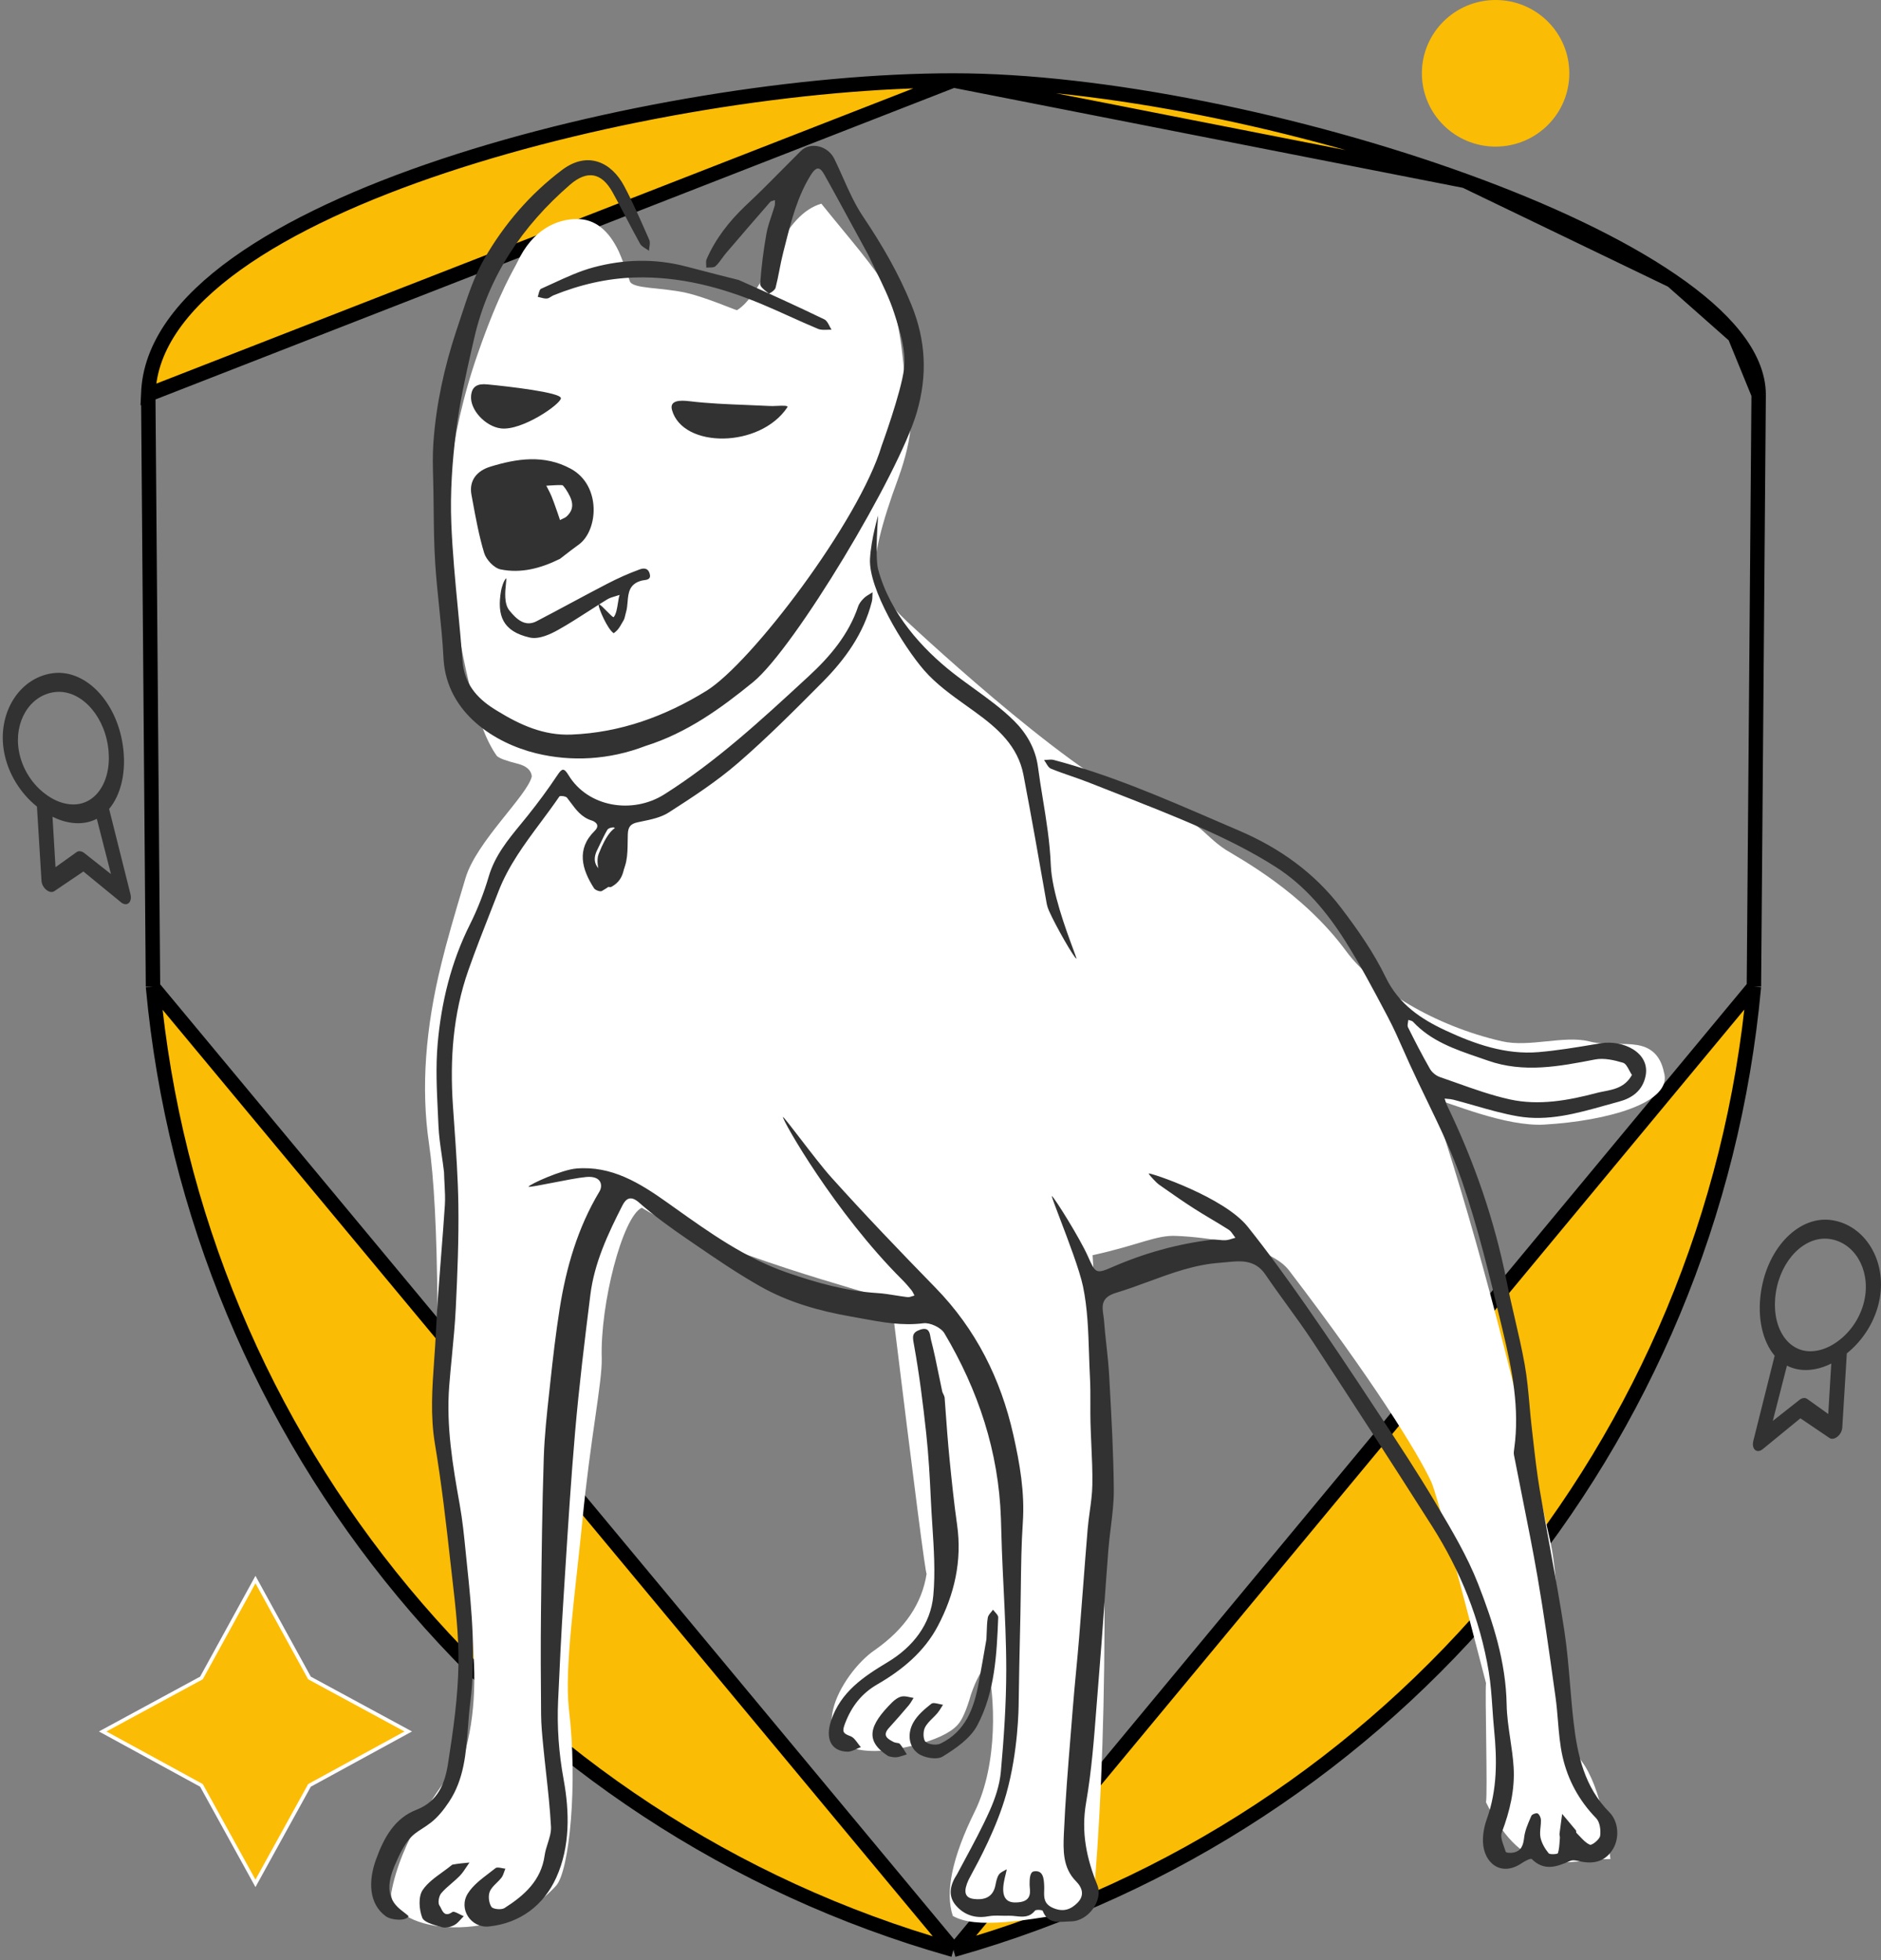 <svg width="522" height="544" viewBox="0 0 522 544" fill="none" xmlns="http://www.w3.org/2000/svg">
  <rect x="0" y="0" width="522" height="544" fill="#808080" stroke="none"/>
  <path d="M41.142 109.485L41.143 109.451C41.496 95.866 51.031 83.724 65.629 73.25C80.291 62.73 100.473 53.585 123.053 46.065C168.223 31.021 223.47 22.325 264.594 22.334L41.142 109.485ZM41.142 109.485L41.142 109.519M41.142 109.485L41.142 109.519M41.142 109.519L42.457 273.733L42.458 273.816M41.142 109.519L42.458 273.816M42.458 273.816L42.465 273.9M42.458 273.816L42.465 273.9M42.465 273.9C54.08 400.207 142.14 506.342 264.048 540.959L264.594 541.114M42.465 273.9L264.594 541.114M264.594 541.114L265.14 540.959M264.594 541.114L265.14 540.959M265.14 540.959C387.048 506.342 475.108 400.207 486.723 273.9L486.731 273.816M265.14 540.959L486.731 273.816M486.731 273.816L486.731 273.733M486.731 273.816L486.731 273.733M486.731 273.733L488.046 109.519L488.046 109.506M486.731 273.733L488.046 109.506M488.046 109.506L488.046 109.494M488.046 109.506L488.046 109.494M488.046 109.494C488.02 103.951 485.555 98.491 481.399 93.252M488.046 109.494L481.399 93.252M481.399 93.252C477.239 88.008 471.283 82.852 463.998 77.868M481.399 93.252L463.998 77.868M463.998 77.868C449.426 67.897 429.246 58.416 406.607 50.21M463.998 77.868L406.607 50.21M406.607 50.21C361.337 33.799 305.786 22.325 264.595 22.334L406.607 50.21Z" fill="#FBBC05" stroke="black" stroke-width="4"/>
  <path fill-rule="evenodd" clip-rule="evenodd" d="M257.153 436.683L257.159 436.647C255.897 445.004 251.088 452.1 242.731 457.934C233.27 464.399 221.444 485.922 242.731 485.922C248.316 485.922 261.416 483.426 265.673 478.748C266.935 477.486 268.196 474.648 269.458 470.233C270.877 466.133 272.375 463.374 273.952 461.955C276.159 470.47 277.031 489.35 270.566 502.595C264.258 515.367 262.208 525.065 264.416 531.687C270.723 535.314 283.653 533.314 303.206 529.687C307.148 487.271 308.094 423.866 303.206 348.336C316.136 345.498 320.941 342.668 326.46 342.984C334.975 343.299 352.563 345.678 357.767 352.616C380.788 382.734 393.462 403.139 397.246 411.339C398.823 415.123 403.869 434.274 412.384 467.072C412.068 469.752 412.857 497.64 412.384 500.163C423.483 522.633 434.38 515.898 446.916 515.898C446.285 511.01 444.551 496.251 438.874 488.682C432.567 480.64 435.642 466.685 434.38 461.955C433.592 458.486 432.882 453.046 432.251 445.635C431.778 437.751 431.148 431.995 430.359 428.369C419.164 377.91 408.126 336.677 397.246 304.667C402.304 305.992 417.774 312.714 428.573 312.087C446.054 311.071 464.458 305.992 461.745 297.491C460.799 292.918 458.119 290.395 453.704 289.922C452.915 289.764 450.865 289.686 447.554 289.686C444.873 289.686 442.666 289.449 440.931 288.976C433.969 287.292 424.439 290.713 416.823 288.976C398.047 284.694 381.334 274.418 373.594 263.985C361.452 247.429 343.647 238.047 340.178 235.839C333.398 231.424 333.385 227.482 320.14 224.013C302.164 219.282 256.544 176.991 251.656 172.418C246.295 167.372 243.378 162.957 242.905 159.173C242.431 154.284 244.56 145.454 249.291 132.682C253.39 121.329 254.021 112.341 251.183 105.718C251.025 108.714 250.714 86.323 244.722 77.809C242.83 74.97 240.07 71.344 236.444 66.929C232.029 61.568 229.19 58.099 227.929 56.522C223.041 57.941 218.783 62.514 215.157 70.24C211.215 78.912 207.667 84.195 204.513 86.087C203.625 85.882 195.642 82.416 190.292 81.237C183.295 79.695 175.59 80.19 174.786 78.045C173.525 74.261 172.5 71.501 171.711 69.767C168.873 63.775 165.01 60.779 160.122 60.779C154.603 60.779 147.822 63.624 143.565 72.769C142.777 74.504 138.677 80.689 132.686 97.876C124.171 122.159 123.066 144.035 124.17 153.496C127.639 183.14 132.212 201.904 137.888 209.788C138.519 210.419 140.411 211.129 143.565 211.917C146.088 212.548 147.428 213.73 147.586 215.465C146.324 220.826 132.196 233.553 129.2 243.644C126.046 254.051 123.839 261.856 122.577 267.06C118.004 285.351 116.822 302.065 119.029 317.203C120.448 326.821 121.237 341.88 121.394 362.379C121.552 384.139 122.183 399.986 123.287 409.92C123.76 414.65 124.785 420.957 126.361 428.842C128.411 438.46 129.673 444.846 130.146 448C132.511 463.137 132.038 476.225 128.727 487.263C121.316 496.724 111.235 510.599 108.554 525.421C108.554 536.668 139.396 540.062 154.36 523.258C157.991 519.179 160.399 495.102 157.876 474.288C156.615 462.777 159.554 442.875 161.603 422.219C163.811 399.197 167.145 383.583 166.988 376.96C166.515 361.98 172.736 337.691 178.097 335.168C198.596 347.783 242.179 358.91 244.386 360.013C246.279 361.117 247.382 362.3 247.698 363.561C253.724 412.701 256.874 437.081 257.146 436.701L257.153 436.683Z" fill="white"/>
  <path fill-rule="evenodd" clip-rule="evenodd" d="M169.791 246.047C167.722 247.247 164.883 240.228 166.121 237.025C170.482 225.743 174.604 228.876 173.882 234.39C173.161 239.891 173.882 243.675 169.791 246.047Z" fill="#323232"/>
  <path fill-rule="evenodd" clip-rule="evenodd" d="M233.907 49.236C233.139 47.511 232.371 45.786 231.546 44.099C229.743 40.412 224.874 39.27 222.225 41.905C220.66 43.462 219.107 45.033 217.553 46.603L217.553 46.603L217.553 46.603L217.553 46.603L217.553 46.603L217.553 46.604L217.553 46.604L217.553 46.604L217.553 46.604L217.552 46.604L217.551 46.605C214.16 50.035 210.768 53.464 207.248 56.757L206.749 57.229C202.282 61.496 198.576 66.251 196.094 71.927C195.895 72.384 195.935 72.944 195.975 73.505C195.994 73.765 196.013 74.025 196.007 74.274C196.277 74.241 196.574 74.237 196.871 74.233C197.526 74.224 198.181 74.216 198.548 73.886C199.243 73.263 199.799 72.49 200.357 71.714L200.357 71.714L200.357 71.714L200.357 71.714L200.357 71.714L200.358 71.714C200.708 71.227 201.059 70.739 201.446 70.287C205.513 65.524 209.604 60.78 213.725 56.064C213.917 55.844 214.26 55.757 214.602 55.669C214.762 55.628 214.921 55.587 215.065 55.533C215.057 55.705 215.058 55.88 215.059 56.055V56.055C215.062 56.434 215.065 56.814 214.964 57.163C214.703 58.066 214.404 58.961 214.105 59.856C213.543 61.535 212.982 63.212 212.677 64.936C211.869 69.506 211.282 74.13 210.951 78.757C210.901 79.458 211.877 80.297 212.763 80.984L213.358 81.44C213.516 81.561 215.056 80.543 215.231 79.865C215.65 78.244 215.973 76.599 216.295 74.953L216.296 74.953C216.618 73.308 216.941 71.663 217.359 70.043C217.561 69.263 217.759 68.482 217.957 67.702L217.957 67.701C219.631 61.105 221.3 54.527 225.003 48.571C226.763 45.741 227.76 46.677 228.776 48.486L230.301 51.222C232.199 54.648 234.071 58.097 235.959 61.575L235.96 61.577L235.969 61.594C237.602 64.603 239.248 67.635 240.933 70.693C241.627 72.182 242.343 73.646 243.052 75.098C244.97 79.024 246.847 82.864 248.151 86.889C249.769 91.884 251.515 97.424 250.872 102.424C250.014 109.092 244.67 123.702 244.67 123.702C238.488 144.487 208.511 184.025 196.03 191.72C184.578 198.78 172.175 203.324 158.533 203.856C150.873 204.154 144.364 201.186 138.071 197.327L137.173 196.77C132.105 193.59 128.82 189.562 128.35 183.331C127.989 178.548 127.532 173.769 127.075 168.991L127.075 168.991L127.075 168.991L127.075 168.991L127.075 168.991L127.075 168.99L127.075 168.99L127.075 168.99L127.075 168.99L127.075 168.99L127.075 168.99C126.32 161.089 125.564 153.191 125.244 145.273C124.898 136.718 125.504 128.042 126.579 119.534C127.536 111.952 129.176 104.441 130.883 96.968L131.617 93.767C135.566 76.579 144.974 62.705 158.182 51.264C162.915 47.164 166.924 47.84 169.976 53.325C171.275 55.66 172.514 58.028 173.753 60.396C175.02 62.817 176.287 65.237 177.618 67.623C177.943 68.206 178.589 68.612 179.234 69.017C179.532 69.204 179.83 69.391 180.097 69.596C180.111 69.274 180.161 68.937 180.211 68.599C180.32 67.87 180.428 67.14 180.177 66.568L179.77 65.639L179.769 65.639C177.701 60.921 175.628 56.193 173.22 51.646C169.694 44.987 163.062 41.83 155.997 47.15C147.082 53.86 139.908 62.244 134.416 71.782C131.604 76.665 129.802 82.165 128.016 87.615L128.016 87.615L128.016 87.616C127.648 88.739 127.281 89.86 126.906 90.973L126.548 92.047C123.246 102.083 121.002 112.387 120.266 122.953C120.032 126.308 120.12 129.687 120.208 133.063L120.208 133.064C120.236 134.125 120.264 135.187 120.282 136.247C120.31 137.922 120.327 139.597 120.345 141.273V141.273V141.273C120.4 146.331 120.454 151.39 120.783 156.431C121.044 160.431 121.454 164.423 121.863 168.415C122.348 173.137 122.832 177.858 123.071 182.592L123.098 183.047C124.108 197.997 137.424 206.252 148.734 209.037C158.534 211.45 169.065 210.889 179.149 207.008C190.648 203.399 200.082 196.56 208.976 189.306C220.477 179.927 249.464 131.578 254.45 114.349C257.423 104.078 256.919 94.421 252.933 84.602C249.393 75.884 244.754 67.892 239.507 60.1C237.247 56.744 235.577 52.991 233.907 49.236ZM121.516 308.879L121.516 308.878C121.206 302.476 120.895 296.047 121.45 289.708C122.457 278.208 125.162 267.026 130.41 256.552C132.542 252.297 134.292 247.784 135.639 243.218C137.335 237.471 140.94 233.078 144.569 228.657C145.203 227.885 145.837 227.112 146.462 226.331C149.345 222.728 152.096 219.004 154.652 215.165C155.928 213.246 156.473 212.97 157.77 215.113C163.163 224.026 175.532 226.02 184.354 220.446C198.788 211.328 211.219 199.851 223.648 188.376L224.461 187.626C230.301 182.235 235.512 176.117 238.146 168.301C238.435 167.443 239.089 166.64 239.753 165.996C240.228 165.535 240.809 165.184 241.391 164.833C241.645 164.679 241.899 164.526 242.145 164.363C242.125 164.639 242.119 164.92 242.112 165.2C242.099 165.803 242.085 166.406 241.94 166.976C239.688 175.867 234.486 183.027 228.182 189.371C220.567 197.035 212.927 204.719 204.764 211.778C198.844 216.899 192.194 221.229 185.586 225.472C183.42 226.863 180.659 227.431 178.013 227.976C177.663 228.048 177.315 228.119 176.971 228.192C174.922 228.627 174.295 229.533 174.225 231.531C174.201 232.194 174.194 232.863 174.187 233.533C174.147 237.246 174.107 241.003 171.311 244.017C170.102 245.32 168.568 246.382 167.02 247.27C166.567 247.53 165.195 247.039 164.85 246.503C161.47 241.244 159.885 235.64 165 230.614C166.856 228.789 164.777 227.875 164.229 227.707C161.433 226.852 159.899 224.782 158.347 222.689L158.347 222.688L158.347 222.688L158.346 222.688L158.346 222.688L158.346 222.688L158.346 222.688L158.346 222.688L158.346 222.688L158.346 222.687L158.346 222.687L158.346 222.687C158.019 222.247 157.692 221.806 157.352 221.375C157.009 220.939 155.415 220.763 155.231 221.034C153.58 223.456 151.827 225.813 150.073 228.171L150.073 228.171L150.073 228.171L150.073 228.171L150.073 228.171L150.073 228.171L150.072 228.171L150.072 228.172L150.072 228.172L150.072 228.172L150.072 228.172L150.072 228.172C145.587 234.201 141.101 240.23 138.338 247.354C137.632 249.176 136.918 250.995 136.204 252.815C134.063 258.271 131.922 263.728 129.978 269.253C125.704 281.406 124.829 293.991 125.687 306.77C125.805 308.513 125.927 310.256 126.05 312C126.572 319.44 127.095 326.884 127.2 334.331C127.335 343.911 126.951 353.509 126.481 363.084C126.264 367.5 125.838 371.905 125.413 376.31C125.146 379.073 124.879 381.836 124.664 384.602C123.795 395.757 125.627 406.669 127.584 417.594C128.358 421.916 128.796 426.301 129.233 430.682C129.353 431.882 129.473 433.08 129.6 434.278C130.953 447.08 132.119 459.955 130.48 472.753C130.196 474.967 130.027 477.214 129.858 479.466C129.323 486.583 128.786 493.744 124.61 500.039C123.211 502.147 121.565 504.25 119.589 505.784C118.641 506.521 117.811 507.054 117.051 507.543C114.37 509.266 112.547 510.438 109.384 518.05C106.054 526.067 109.746 528.892 112.117 530.706C112.636 531.103 113.092 531.452 113.397 531.796C112.635 533.193 108.601 532.905 107.078 531.796C102.251 528.282 102.251 521.888 104.291 516.187C106.535 509.921 109.504 504.587 115.59 502.226C121.61 499.89 123.486 494.819 124.321 489.492C125.769 480.248 127.118 470.888 127.23 461.561C127.324 453.79 126.427 445.99 125.534 438.22L125.534 438.219C125.368 436.779 125.203 435.341 125.044 433.903C123.815 422.795 122.533 411.675 120.694 400.657C119.393 392.858 119.942 385.131 120.49 377.407C120.668 374.905 120.846 372.403 120.96 369.9C121.29 362.718 121.855 355.547 122.421 348.375C122.787 343.728 123.154 339.08 123.456 334.429C123.579 332.536 123.476 330.628 123.367 328.614C123.309 327.537 123.25 326.429 123.222 325.278C123.034 323.654 122.806 322.081 122.582 320.539C122.184 317.805 121.801 315.169 121.686 312.521C121.633 311.311 121.575 310.098 121.516 308.885L121.516 308.885L121.516 308.884L121.516 308.883L121.516 308.883L121.516 308.882L121.516 308.881L121.516 308.881L121.516 308.88L121.516 308.879L121.516 308.879ZM168.399 242.559C170.309 240.75 170.307 238.467 170.305 236.179C170.303 234.391 170.302 232.6 171.211 231.03C171.352 230.786 170.702 229.688 170.325 229.632C169.752 229.548 168.792 229.853 168.53 230.303C167.811 231.54 167.193 232.836 166.576 234.132C166.294 234.724 166.012 235.316 165.72 235.902C164.182 238.994 165.405 241.176 168.399 242.559ZM274.643 502.515C276.172 499.107 277.419 495.359 277.75 491.67C278.596 482.273 279.245 472.824 279.247 463.396C279.25 455.852 278.882 448.308 278.514 440.763L278.514 440.762L278.514 440.758L278.513 440.754C278.348 437.352 278.182 433.949 278.05 430.546C277.981 428.768 277.931 426.989 277.882 425.21V425.209V425.209V425.208C277.846 423.936 277.81 422.663 277.768 421.391C277.147 402.85 271.475 385.806 262.075 369.984C261.136 368.404 258.1 366.984 256.259 367.219C250.36 367.973 244.762 366.938 239.098 365.889L239.095 365.889L239.09 365.888C238.087 365.702 237.083 365.517 236.074 365.34C227.256 363.799 218.766 361.379 211.03 357.011C204.59 353.374 198.458 349.173 192.343 344.983L192.342 344.982L192.342 344.982L192.342 344.982C191.777 344.595 191.213 344.208 190.648 343.822C186.05 340.677 181.502 337.389 177.33 333.713C174.912 331.582 173.631 332.758 172.714 334.557C168.707 342.414 164.945 350.434 163.836 359.297C162.247 371.998 160.694 384.713 159.59 397.463C158.47 410.395 157.652 423.354 156.835 436.312C156.676 438.831 156.517 441.35 156.356 443.87C155.758 453.208 155.305 462.557 154.883 471.906C154.55 479.281 155.066 486.481 156.422 493.877C158.059 502.811 158.248 512.487 154.374 521.043C150.922 528.668 144.444 533.677 135.732 534.616C130.724 535.157 127.12 529.761 129.836 525.451C131.235 523.23 133.485 521.518 135.698 519.835C136.309 519.371 136.917 518.909 137.503 518.438C137.868 518.146 138.578 518.285 139.289 518.423L139.29 518.423C139.617 518.487 139.945 518.551 140.239 518.573C140.131 518.835 140.038 519.109 139.945 519.382C139.739 519.987 139.533 520.593 139.166 521.076C138.773 521.592 138.293 522.063 137.815 522.531C137.048 523.283 136.288 524.027 135.919 524.939C135.431 526.146 135.655 528.09 136.372 529.169C136.817 529.837 139.137 530.066 139.995 529.518C145.453 526.037 150.172 521.912 151.145 514.891C151.3 513.778 151.651 512.67 152.001 511.569C152.497 510.006 152.989 508.456 152.906 506.922C152.639 501.936 152.091 496.965 151.543 491.994L151.543 491.993C151.278 489.586 151.012 487.178 150.779 484.768L150.742 484.393L150.742 484.393C150.463 481.515 150.182 478.627 150.157 475.742C150.071 466.246 150.023 456.747 150.13 447.25L150.147 445.699C150.302 431.94 150.457 418.179 150.907 404.429C151.104 398.41 151.76 392.401 152.415 386.402C152.515 385.489 152.614 384.575 152.712 383.663C153.445 376.844 154.238 370.023 155.304 363.25C157.112 351.769 160.32 340.717 166.358 330.654C167.33 329.034 166.985 326.245 162.693 326.632C160.504 326.829 156.617 327.59 153.209 328.258L153.208 328.258L153.208 328.258L153.207 328.258L153.207 328.258L153.207 328.258L153.202 328.259C149.93 328.9 147.101 329.454 146.642 329.339C147.092 328.576 155.908 324.616 159.939 324.279C169.716 323.461 177.521 328.281 185.16 333.709C185.8 334.163 186.439 334.619 187.078 335.074L187.08 335.075C196.924 342.087 206.798 349.121 218.395 353.147C226.555 355.98 234.828 358.306 243.525 358.845C245.184 358.948 246.831 359.213 248.48 359.478L248.481 359.479C249.603 359.659 250.726 359.839 251.853 359.969C252.276 360.018 252.723 359.866 253.169 359.714C253.375 359.644 253.581 359.574 253.784 359.524C253.694 359.363 253.611 359.197 253.527 359.031C253.343 358.665 253.159 358.299 252.906 357.99C252.108 357.019 251.283 356.058 250.395 355.171C231.714 336.544 217.142 310.966 217.267 309.95C217.654 310.206 219.617 312.759 222.026 315.892L222.026 315.893C224.889 319.616 228.38 324.157 230.603 326.632C240.009 337.104 249.766 347.27 259.597 357.35C270.84 368.877 277.716 382.652 281.214 398.195C283.007 406.161 284.405 414.168 283.847 422.471C283.442 428.509 283.366 434.569 283.291 440.629V440.63C283.259 443.159 283.228 445.687 283.173 448.214C283.142 449.617 283.11 451.02 283.079 452.423L283.079 452.428C282.932 458.977 282.786 465.527 282.702 472.078L282.701 472.12L282.7 472.229C282.685 474.008 282.58 486.008 279.247 497.856C276.615 507.216 271.571 516.505 269.588 520.157C269.198 520.876 268.926 521.377 268.815 521.616C267.401 524.659 267.502 526.634 270.229 526.981C272.54 527.275 275.477 526.949 276.227 523.251L276.268 523.047C276.464 522.072 276.672 521.042 277.188 520.244C277.491 519.777 278.05 519.476 278.609 519.174L278.609 519.174L278.61 519.174C278.858 519.04 279.106 518.907 279.332 518.758C279.389 518.903 279.262 519.408 279.086 520.112L279.086 520.113C278.443 522.681 277.136 527.898 281.627 527.954C286.181 528.012 285.931 525.414 285.774 523.785C285.749 523.523 285.726 523.286 285.726 523.089V523.045C285.726 521.626 285.726 519.525 286.914 519.331C289.559 518.899 289.682 521.455 289.77 523.297L289.771 523.313C289.793 523.771 289.781 524.229 289.768 524.681V524.681V524.681C289.715 526.591 289.666 528.38 292.252 529.49C295.098 530.711 297.206 529.887 299.042 528.021C300.982 526.049 300.429 523.905 298.61 522.076C294.889 518.337 295.038 513.416 295.236 508.878C295.634 499.731 296.377 490.598 297.12 481.467C297.318 479.029 297.517 476.592 297.708 474.154C297.98 470.702 298.305 467.255 298.63 463.807L298.63 463.807L298.631 463.806L298.631 463.806L298.631 463.805L298.631 463.805L298.631 463.804L298.631 463.804L298.631 463.803L298.631 463.803L298.631 463.802L298.631 463.798C298.923 460.705 299.215 457.612 299.468 454.516C299.848 449.873 300.202 445.228 300.557 440.584C300.971 435.163 301.385 429.742 301.838 424.324C301.976 422.685 302.2 421.051 302.425 419.417C302.761 416.979 303.096 414.542 303.138 412.098C303.202 408.426 303.035 404.751 302.867 401.074V401.074V401.074V401.074V401.073V401.073V401.073V401.072V401.072V401.072V401.072V401.071C302.772 398.978 302.676 396.884 302.624 394.791C302.58 393.057 302.586 391.322 302.592 389.586C302.6 387.136 302.609 384.686 302.477 382.244C302.359 380.037 302.287 377.818 302.215 375.598V375.597C302.011 369.326 301.807 363.045 300.546 356.99C299.609 352.497 296.389 344.062 294.151 338.199C292.87 334.843 291.91 332.329 291.884 331.879C292.81 332.62 299.681 343.66 301.878 348.578L301.92 348.673C304.017 353.368 304.126 353.612 308.7 351.621C317.563 347.762 326.767 345.187 336.36 344.04C337.022 343.961 337.699 344.027 338.377 344.094C338.962 344.151 339.548 344.208 340.126 344.173C340.758 344.134 341.38 343.938 342.003 343.742C342.28 343.655 342.558 343.567 342.836 343.494C342.644 343.256 342.466 342.997 342.287 342.738C341.899 342.173 341.512 341.609 340.981 341.267C339.407 340.253 337.797 339.294 336.187 338.334L336.187 338.333L336.186 338.333L336.185 338.333L336.184 338.332L336.184 338.332L336.183 338.331L336.182 338.331L336.181 338.33L336.18 338.33L336.18 338.329L336.178 338.329C334.578 337.375 332.978 336.421 331.413 335.413C328.221 333.36 326.257 331.982 323.591 330.112L323.59 330.111L323.589 330.111C322.953 329.665 322.277 329.191 321.535 328.672C321.025 328.316 319.064 326.293 318.752 325.653C319.42 325.449 339.705 332.229 346.244 340.416C351.929 347.534 357.273 354.939 362.49 362.411C369.019 371.764 375.335 381.268 381.609 390.796C382.1 391.543 382.593 392.29 383.085 393.037C388.246 400.868 393.411 408.705 398.198 416.762L398.725 417.648L398.725 417.649C402.936 424.732 407.2 431.904 410.183 439.527C414.367 450.223 417.901 461.226 418.113 473.019C418.17 476.207 418.641 479.384 419.113 482.563L419.113 482.564C419.501 485.176 419.889 487.79 420.047 490.413C420.424 496.642 418.997 502.636 416.772 508.511C416.343 509.644 416.903 511.183 417.434 512.644L417.434 512.645C417.593 513.082 417.749 513.513 417.876 513.923C417.956 514.184 419.207 514.251 419.868 514.133C422.225 513.715 422.723 512.077 422.978 509.877C423.189 508.059 423.952 506.286 424.696 504.557C424.79 504.338 424.884 504.12 424.977 503.903C425.156 503.482 426.356 503.053 426.725 503.262C427.224 503.546 427.607 504.436 427.628 505.079C427.649 505.732 427.58 506.398 427.512 507.061L427.512 507.061V507.061C427.41 508.052 427.309 509.035 427.508 509.961C427.841 511.512 428.743 513.044 429.756 514.292C430.12 514.74 432.265 514.554 432.347 514.28C432.673 513.202 432.749 512.045 432.824 510.892L432.824 510.89L432.825 510.887L432.825 510.885C432.845 510.582 432.864 510.278 432.889 509.977C432.903 509.808 432.867 509.634 432.832 509.461C432.795 509.277 432.757 509.093 432.779 508.916C432.946 507.547 433.134 506.181 433.323 504.815L433.323 504.815L433.323 504.814L433.323 504.813L433.323 504.813L433.323 504.812L433.324 504.811L433.33 504.766C433.393 504.308 433.456 503.851 433.519 503.393C433.802 503.729 434.086 504.065 434.37 504.4C435.367 505.579 436.364 506.758 437.343 507.952C437.406 508.029 437.404 508.165 437.402 508.298C437.399 508.434 437.397 508.567 437.465 508.633C437.776 508.938 438.08 509.263 438.385 509.59L438.385 509.59L438.385 509.59L438.386 509.591L438.386 509.591L438.386 509.591L438.387 509.592L438.387 509.592L438.388 509.592C439.261 510.529 440.14 511.471 441.221 511.932C441.773 512.167 443.913 510.464 444.057 509.462C444.284 507.883 443.976 505.623 442.95 504.571C438.204 499.705 435.08 493.928 433.627 487.474C432.897 484.228 432.621 480.884 432.345 477.535C432.168 475.387 431.991 473.238 431.694 471.111C431.558 470.139 431.422 469.166 431.286 468.194C429.866 458.017 428.445 447.837 426.699 437.714C425.397 430.165 423.893 422.651 422.39 415.137C421.633 411.352 420.876 407.566 420.144 403.776C420.04 403.239 420.123 402.654 420.203 402.091L420.204 402.084L420.21 402.038C420.217 401.99 420.224 401.943 420.23 401.895C421.737 390.91 419.656 380.207 417.126 369.67L416.684 367.829C413.456 354.376 410.216 340.87 405.737 327.815C403.062 320.017 399.448 312.541 395.834 305.065C394.252 301.793 392.671 298.522 391.168 295.224C390.604 293.985 390.052 292.738 389.501 291.492C388.114 288.356 386.727 285.219 385.127 282.196L384.648 281.291C381.055 274.502 377.452 267.696 373.362 261.206C368.268 253.125 362.102 245.729 353.995 240.565C347.444 236.392 340.402 232.877 333.284 229.735C325.422 226.265 317.412 223.131 309.402 219.998L309.393 219.995C306.985 219.053 304.576 218.111 302.172 217.159C300.555 216.52 298.91 215.949 297.265 215.379L297.265 215.379C295.373 214.723 293.482 214.067 291.634 213.306C291.072 213.074 290.683 212.425 290.293 211.775C290.114 211.476 289.935 211.177 289.739 210.919C290.025 210.913 290.316 210.886 290.608 210.86C291.234 210.802 291.859 210.745 292.43 210.896C307.865 214.975 322.444 221.271 337.037 227.573C339.28 228.541 341.523 229.51 343.77 230.471C355.104 235.318 364.745 242.193 372.149 251.91C376.774 257.98 381.238 264.361 384.542 271.198C388.183 278.732 394.392 282.827 401.27 286.019C409.333 289.761 417.85 292.751 427 291.974C432.157 291.536 437.284 290.68 442.4 289.826L442.826 289.755L443.579 289.63L444.254 289.518C450.287 288.518 457.975 292.016 456.672 298.581C455.851 302.717 452.826 304.767 449.336 305.702C448.047 306.047 446.757 306.409 445.466 306.771C437.548 308.992 429.568 311.23 421.217 309.787C417.146 309.083 413.151 307.939 409.156 306.794C407.222 306.24 405.288 305.686 403.346 305.182C402.808 305.042 402.246 304.995 401.684 304.947L401.683 304.947L401.682 304.947L401.682 304.947L401.681 304.947L401.681 304.947L401.68 304.947L401.68 304.947L401.679 304.947L401.679 304.946L401.678 304.946C401.417 304.924 401.155 304.902 400.896 304.871C400.968 305.073 401.034 305.278 401.101 305.482C401.242 305.922 401.384 306.362 401.583 306.774C409.129 322.396 414.771 338.649 418.137 355.696C418.813 359.12 419.603 362.523 420.392 365.925L420.393 365.927C421.379 370.175 422.364 374.421 423.128 378.708C423.788 382.409 424.124 386.166 424.46 389.924L424.46 389.925L424.46 389.925L424.46 389.926L424.46 389.926L424.46 389.927L424.46 389.928L424.46 389.928L424.46 389.929L424.461 389.929L424.461 389.93L424.461 389.93C424.647 392.014 424.833 394.098 425.075 396.172C425.199 397.242 425.321 398.312 425.442 399.382L425.444 399.396V399.397C425.98 404.118 426.517 408.842 427.305 413.523C428.198 418.834 429.167 424.133 430.135 429.431C431.541 437.122 432.947 444.812 434.123 452.538C434.882 457.529 435.303 462.57 435.723 467.613L435.723 467.614L435.723 467.617C436.01 471.059 436.297 474.503 436.693 477.932C437.752 487.119 439.739 495.98 446.622 502.924C449.161 505.486 449.47 509.985 447.678 513.024C445.712 516.357 442.613 517.493 438.369 516.526C437.523 516.333 436.475 516.1 435.757 516.419C432.082 518.052 428.556 519.36 425.073 515.903C424.791 515.623 423.133 516.483 422.282 517.061C416.63 520.904 411.788 517.102 411.542 511.204C411.454 509.078 411.894 506.807 412.617 504.79C415.526 496.674 415.466 488.373 414.63 479.973C414.437 478.033 414.304 476.085 414.17 474.136C413.934 470.683 413.697 467.231 413.13 463.833C410.708 449.332 405.276 435.903 397.409 423.527C386.572 406.478 375.587 389.521 364.506 372.63C362.152 369.043 359.633 365.566 357.113 362.089L357.112 362.088L357.112 362.088C355.089 359.297 353.067 356.505 351.129 353.656C348.277 349.461 344.137 349.885 340.339 350.274L340.338 350.274C339.718 350.337 339.108 350.4 338.514 350.441C331.599 350.922 325.158 353.293 318.714 355.666L318.712 355.666L318.712 355.666L318.712 355.666L318.711 355.666L318.711 355.667L318.711 355.667L318.711 355.667L318.71 355.667L318.71 355.667L318.71 355.667L318.71 355.667C315.721 356.768 312.731 357.868 309.693 358.78C305.481 360.045 305.835 362.489 306.203 365.031C306.278 365.549 306.353 366.07 306.391 366.587C306.555 368.842 306.801 371.092 307.047 373.341L307.047 373.342C307.348 376.096 307.649 378.85 307.801 381.612L307.887 383.188L307.941 384.17C308.476 393.885 309.012 403.607 309.096 413.329C309.127 416.849 308.692 420.37 308.256 423.895L308.256 423.895L308.256 423.895L308.256 423.896L308.256 423.896L308.256 423.896L308.256 423.897L308.256 423.897L308.256 423.898L308.256 423.898L308.256 423.898L308.256 423.899C308.001 425.957 307.747 428.017 307.585 430.078C307.187 435.15 306.825 440.225 306.464 445.3C305.974 452.178 305.483 459.055 304.903 465.926C304.686 468.489 304.489 471.056 304.292 473.625C303.608 482.547 302.923 491.478 301.405 500.26C299.982 508.49 301.531 515.715 304.511 523.089C306.209 527.293 302.068 533.156 297.21 533.205C296.755 533.209 296.279 533.242 295.795 533.274L295.794 533.274C293.331 533.441 290.641 533.622 289.37 530.287C289.265 530.01 287.499 529.875 287.213 530.236C285.676 532.174 283.786 531.966 281.902 531.76L281.901 531.76C281.225 531.686 280.549 531.612 279.891 531.637C279.223 531.663 278.548 531.646 277.873 531.629C276.651 531.599 275.43 531.569 274.256 531.792C270.582 532.489 267.458 531.362 265.22 528.721C263.033 526.14 263.633 523.076 265.599 520.119C266.267 518.862 266.936 517.618 267.601 516.382L267.602 516.381L267.603 516.38L267.603 516.379L267.604 516.378L267.604 516.377L267.605 516.376L267.606 516.374L267.606 516.373C270.102 511.734 272.542 507.2 274.643 502.515ZM452.88 298.309C452.626 297.942 452.394 297.504 452.161 297.067C451.649 296.105 451.137 295.142 450.402 294.922C447.924 294.18 445.092 293.541 442.629 294.02C432.699 295.949 422.853 297.828 412.891 294.327C412.055 294.034 411.215 293.746 410.376 293.459L410.376 293.459C403.754 291.191 397.137 288.926 392.123 283.549C391.927 283.34 391.601 283.252 391.274 283.165C391.122 283.125 390.97 283.084 390.831 283.031C390.817 283.251 390.775 283.485 390.734 283.718C390.644 284.223 390.555 284.728 390.739 285.095C392.684 288.983 394.668 292.857 396.83 296.626C397.388 297.599 398.508 298.522 399.57 298.887C401.077 299.404 402.581 299.94 404.087 300.476L404.09 300.477C409.009 302.23 413.936 303.985 418.999 305.1C427.069 306.876 435.249 305.386 443.101 303.308C443.74 303.139 444.415 303.008 445.105 302.873C447.928 302.324 451.007 301.724 452.88 298.309ZM155.398 155.089C150.019 157.753 144.525 159.181 138.886 158.006C137.089 157.632 134.919 155.311 134.358 153.448C132.937 148.731 132.039 143.847 131.144 138.98L131.144 138.977C131.041 138.419 130.939 137.862 130.835 137.304C130.066 133.156 132.575 130.583 136.037 129.518C143.474 127.229 151.046 126.095 158.397 130.086C166.939 134.723 166.027 147.276 160.564 151.169C159.24 152.113 157.954 153.109 156.568 154.185C156.186 154.48 155.798 154.782 155.398 155.089ZM156.982 135.697C156.876 135.58 156.771 135.431 156.666 135.283C156.439 134.962 156.211 134.64 155.971 134.63C154.91 134.588 153.845 134.654 152.78 134.72L152.78 134.72C152.389 134.744 151.998 134.768 151.607 134.787C151.76 135.093 151.918 135.397 152.076 135.7C152.43 136.378 152.784 137.055 153.07 137.761C153.53 138.895 153.936 140.051 154.342 141.208L154.342 141.208L154.342 141.208C154.474 141.585 154.606 141.963 154.741 142.339C154.901 142.791 155.051 143.246 155.2 143.702L155.2 143.702L155.2 143.702L155.2 143.702L155.2 143.702L155.2 143.702L155.2 143.702L155.2 143.702L155.2 143.703L155.2 143.703C155.268 143.909 155.335 144.115 155.404 144.321C155.606 144.213 155.819 144.116 156.033 144.02C156.496 143.812 156.959 143.603 157.306 143.273C159.776 140.922 158.808 138.496 156.982 135.697ZM262.325 390.353C262.262 389.499 262.2 388.638 262.136 387.77C262.02 387.338 261.864 387.026 261.73 386.761C261.62 386.542 261.525 386.353 261.482 386.154C261.156 384.642 260.848 383.126 260.54 381.61L260.539 381.609L260.539 381.608L260.539 381.608L260.539 381.607L260.539 381.606L260.539 381.605L260.538 381.604L260.538 381.603C259.865 378.294 259.192 374.986 258.341 371.723C258.294 371.542 258.259 371.324 258.22 371.088C258.023 369.871 257.754 368.21 255.414 368.987C253.016 369.783 253.229 370.944 253.615 373.049L253.638 373.175L253.672 373.364C255.125 381.418 256.143 389.561 257.028 397.703C257.706 403.934 258.047 410.208 258.336 416.472C258.441 418.751 258.59 421.035 258.739 423.32L258.739 423.322L258.739 423.323L258.739 423.325L258.739 423.327L258.739 423.328L258.739 423.33L258.739 423.332L258.739 423.333C259.164 429.835 259.588 436.345 259.007 442.758C258.285 450.718 253.388 457.035 246.344 461.268C239.651 465.289 233.28 469.519 230.629 477.528C228.992 482.472 230.588 485.985 235.163 486.118C236.007 486.142 236.863 485.749 237.719 485.355C238.112 485.174 238.504 484.993 238.896 484.853C238.601 484.526 238.324 484.15 238.046 483.773C237.432 482.938 236.817 482.104 236.007 481.81C233.82 481.019 233.664 480.486 234.541 478.203C236.349 473.497 239.119 469.945 243.461 467.436C250.381 463.438 256.483 458.397 260.25 451.258C264.864 442.514 267.024 433.162 265.605 423.156C264.752 417.138 264.121 411.085 263.521 405.034C263.043 400.226 262.692 395.406 262.325 390.353ZM290.489 250.848C288.354 238.659 286.277 226.832 284.02 215.04C282.484 207.02 276.845 202.101 270.589 197.567C269.852 197.033 269.107 196.501 268.361 195.969C264.121 192.941 259.821 189.871 256.472 186.026C250.651 179.342 240.967 163.378 241.439 155.049C241.754 149.498 243.7 143.041 243.7 143.041C243.7 143.041 242.76 154.522 243.7 158.025C247.009 170.363 256.046 180.14 264.378 186.69C266.295 188.197 268.28 189.632 270.264 191.067L270.264 191.068L270.264 191.068L270.264 191.068L270.264 191.068L270.265 191.068L270.265 191.069L270.265 191.069C274.174 193.897 278.079 196.722 281.456 200.083C284.729 203.34 287.363 207.617 288.045 212.823C288.436 215.801 288.917 218.749 289.4 221.708C290.375 227.681 291.357 233.696 291.611 240.09C291.901 247.427 295.857 258.105 297.742 263.194C298.345 264.822 298.736 265.878 298.727 266.068C298.043 265.813 292.984 256.993 291.142 252.836C290.907 252.304 290.693 251.763 290.489 250.848ZM228.774 88.636C221.032 84.897 213.203 81.34 205.022 77.709C201.132 76.748 197.456 75.791 193.831 74.847L193.83 74.847L193.83 74.847C192.626 74.534 191.427 74.221 190.228 73.911C181.689 71.702 173.079 71.94 164.681 74.199C160.834 75.233 157.161 76.928 153.498 78.617L153.497 78.617L153.497 78.617L153.497 78.617L153.497 78.617L153.497 78.617L153.497 78.617C152.385 79.13 151.274 79.642 150.159 80.136C149.791 80.299 149.627 80.925 149.463 81.55C149.387 81.841 149.311 82.131 149.215 82.375C149.471 82.427 149.728 82.496 149.985 82.564C150.583 82.722 151.18 82.881 151.764 82.843C152.158 82.817 152.531 82.582 152.91 82.344L152.91 82.344C153.151 82.192 153.394 82.039 153.646 81.937C160.912 79.002 168.472 77.222 176.29 77.005C188.536 76.667 200.153 79.701 211.366 84.386C213.971 85.475 216.545 86.636 219.119 87.797C221.737 88.978 224.355 90.159 227.004 91.263C227.756 91.576 228.651 91.544 229.547 91.513C229.959 91.498 230.372 91.484 230.771 91.503C230.563 91.192 230.379 90.835 230.195 90.478L230.194 90.478L230.194 90.478C229.796 89.708 229.398 88.938 228.774 88.636ZM186.492 113.798C185.723 111.064 188.729 111.025 191.287 111.335C196.54 111.971 201.845 112.179 207.15 112.387C209.329 112.473 211.509 112.558 213.686 112.674C214.186 112.7 214.892 112.671 215.61 112.64L215.611 112.64H215.611H215.611H215.611H215.611C217.2 112.574 218.852 112.504 218.5 113.031C210.862 124.457 189.488 124.457 186.492 113.798ZM139.044 163.979C137.868 170.827 139.503 175.214 146.997 176.922C149.665 177.53 152.972 175.87 154.837 174.83C157.73 173.217 160.521 171.421 163.313 169.624L163.314 169.624C164.25 169.022 165.186 168.419 166.126 167.824C166.036 168.702 168.597 174.654 170.315 175.725C171.503 174.869 171.979 174.02 172.481 173.124C172.641 172.839 172.804 172.549 172.993 172.252C173.274 171.811 173.394 171.27 173.515 170.726C173.576 170.448 173.638 170.17 173.722 169.904C173.999 169.021 174.08 168.042 174.162 167.063C174.372 164.534 174.583 162.001 178.164 161.103C178.314 161.065 178.499 161.041 178.698 161.016C179.584 160.902 180.746 160.752 180.29 159.189C179.732 157.275 178.162 157.785 177.448 158.045C174.392 159.155 171.404 160.508 168.511 162.005C165.114 163.763 161.742 165.571 158.37 167.378C155.225 169.064 152.08 170.75 148.914 172.396C145.76 174.036 143.385 171.945 141.331 169.374C139.837 167.505 140.188 164.097 140.399 162.051C140.48 161.266 140.54 160.682 140.467 160.463C139.724 161.199 139.188 163.14 139.044 163.979ZM166.29 167.72L166.126 167.824C166.13 167.78 166.141 167.749 166.159 167.732C166.187 167.704 166.232 167.702 166.29 167.72ZM166.29 167.72C167.018 167.259 167.748 166.804 168.483 166.355C169.187 165.925 170.008 165.684 170.829 165.444C171.207 165.333 171.584 165.222 171.951 165.093C171.752 165.656 171.626 166.458 171.491 167.313C171.261 168.778 171.006 170.401 170.315 171.25C170.172 171.427 169.291 170.528 168.374 169.592L168.374 169.592C167.527 168.727 166.648 167.83 166.29 167.72ZM273.742 454.934C273.778 454.259 273.799 453.615 273.82 452.995C273.869 451.541 273.913 450.217 274.122 448.92C274.21 448.374 274.626 447.881 275.043 447.388C275.232 447.164 275.422 446.94 275.58 446.711C275.74 446.938 275.945 447.167 276.151 447.396C276.593 447.888 277.036 448.38 277.017 448.854C276.61 459.151 276.103 469.596 271.195 478.838C269.276 482.452 265.222 485.244 261.57 487.479C259.987 488.448 256.383 487.827 254.727 486.571C252.054 484.544 251.815 480.959 253.453 478.024C254.597 475.976 256.572 474.296 258.459 472.813C258.887 472.477 259.733 472.672 260.578 472.867C260.965 472.957 261.352 473.046 261.698 473.085C261.541 473.325 261.39 473.571 261.239 473.817C260.906 474.361 260.572 474.906 260.165 475.388C259.762 475.865 259.309 476.314 258.856 476.762L258.856 476.762L258.855 476.762L258.855 476.763C258.005 477.604 257.159 478.44 256.665 479.454C256.133 480.545 256.154 482.759 256.875 483.39C257.76 484.164 259.914 484.393 261.031 483.851C267.969 480.479 270.31 474.05 271.595 467.032C272.309 463.126 273.014 459.218 273.742 454.934ZM139.015 118.889C144.881 119.602 155.655 112.121 155.655 110.508C155.655 108.895 141.035 107.233 135.201 106.672C132.522 106.414 130.944 107.194 130.728 109.893C130.419 113.768 134.735 118.369 139.015 118.889ZM246.518 487.353C239.879 483.09 241.199 478.785 247.553 472.449C248.291 471.713 249.274 470.986 250.25 470.793C250.965 470.652 251.741 470.825 252.518 470.997C252.857 471.072 253.196 471.148 253.531 471.197C253.391 471.412 253.259 471.633 253.126 471.854C252.837 472.337 252.547 472.819 252.187 473.243C250.4 475.347 248.598 477.443 246.731 479.476C244.701 481.685 246.362 482.595 248.075 483.469C248.298 483.582 248.579 483.622 248.852 483.661C249.209 483.711 249.553 483.76 249.733 483.967C250.27 484.584 250.697 485.297 251.123 486.009C251.296 486.298 251.468 486.586 251.648 486.868C251.377 486.949 251.107 487.038 250.837 487.127L250.837 487.127C250.21 487.333 249.583 487.54 248.94 487.639C248.214 487.751 247.446 487.591 246.518 487.353ZM130.277 516.881C128.759 517.017 127.24 517.152 125.523 517.465C124.62 518.205 123.677 518.889 122.748 519.561C120.643 521.087 118.613 522.558 117.293 524.509C116.056 526.338 116.29 529.882 117.167 532.155C117.644 533.39 119.973 534.054 121.873 534.596C122.13 534.669 122.38 534.74 122.615 534.81C123.631 535.111 125.046 534.769 126.039 534.252C126.76 533.877 127.341 533.232 127.921 532.586C128.175 532.304 128.429 532.022 128.694 531.762C128.352 531.63 127.963 531.431 127.574 531.232C126.729 530.8 125.885 530.368 125.521 530.623C123.566 531.991 122.913 530.654 122.39 529.584C122.246 529.288 122.111 529.013 121.962 528.82C121.451 528.163 121.771 526.211 122.427 525.424C123.284 524.397 124.311 523.516 125.34 522.632C126.109 521.972 126.879 521.31 127.581 520.586C128.308 519.836 128.894 518.949 129.48 518.061C129.743 517.664 130.005 517.266 130.281 516.881L130.277 516.881Z" fill="#323232"/>
  <path fill-rule="evenodd" clip-rule="evenodd" d="M14.221 186.886C5.12 188.386 -0.749 198.093 1.112 208.566C2.203 214.704 5.708 220.192 10.254 223.836L11.515 244.429C11.637 246.407 13.736 248.149 15.033 247.334L23.139 241.85L33.513 250.344C35.173 251.767 36.775 250.445 36.198 248.112L30.281 224.486C33.597 220.537 35.162 214.067 34.071 206.755C32.209 194.282 23.322 185.386 14.221 186.886ZM20.962 228.435C23.136 228.554 25.125 228.126 26.868 227.23L30.796 242.573L23.346 236.699C22.614 236.141 21.799 236.063 21.227 236.491L15.405 240.655L14.568 226.65C16.625 227.682 18.788 228.315 20.962 228.435ZM15.064 192.08C21.89 191.142 28.555 197.814 29.951 206.981C31.347 216.149 26.946 223.429 20.12 223.241C17.718 223.175 15.336 222.271 13.197 220.786C13.084 220.69 12.965 220.606 12.842 220.533C9.069 217.846 6.11 213.395 5.232 208.34C3.836 200.297 8.238 193.017 15.064 192.08Z" fill="#323232"/>
  <path fill-rule="evenodd" clip-rule="evenodd" d="M508.547 338.634C517.648 340.134 523.517 349.84 521.656 360.314C520.565 366.452 517.06 371.94 512.514 375.584L511.253 396.176C511.13 398.155 509.032 399.896 507.735 399.082L499.629 393.598L489.255 402.091C487.595 403.514 485.993 402.193 486.57 399.86L492.487 376.234C489.171 372.284 487.606 365.815 488.697 358.502C490.559 346.029 499.446 337.134 508.547 338.634ZM501.806 380.182C499.632 380.302 497.643 379.873 495.9 378.977L491.972 394.32L499.422 388.447C500.154 387.888 500.969 387.81 501.541 388.239L507.363 392.403L508.2 378.397C506.143 379.43 503.98 380.063 501.806 380.182ZM507.704 343.827C500.878 342.89 494.213 349.561 492.817 358.729C491.421 367.896 495.822 375.176 502.648 374.989C505.05 374.923 507.432 374.019 509.571 372.533C509.684 372.437 509.803 372.353 509.926 372.281C513.699 369.593 516.658 365.142 517.536 360.087C518.932 352.045 514.53 344.765 507.704 343.827Z" fill="#323232"/>
  <path d="M85.884 465.656L113.287 480.502L85.884 495.467L70.893 522.654L55.903 495.467L28.5 480.502L55.903 465.656L70.893 438.35L85.884 465.656Z" fill="#FBBC05" stroke="white" stroke-miterlimit="10"/>
  <path d="M435.505 20.342C435.505 31.577 426.345 40.685 415.046 40.685C403.746 40.685 394.587 31.577 394.587 20.342C394.587 9.108 403.746 0 415.046 0C426.345 0 435.505 9.108 435.505 20.342Z" fill="#FBBC05"/>
  </svg>
  